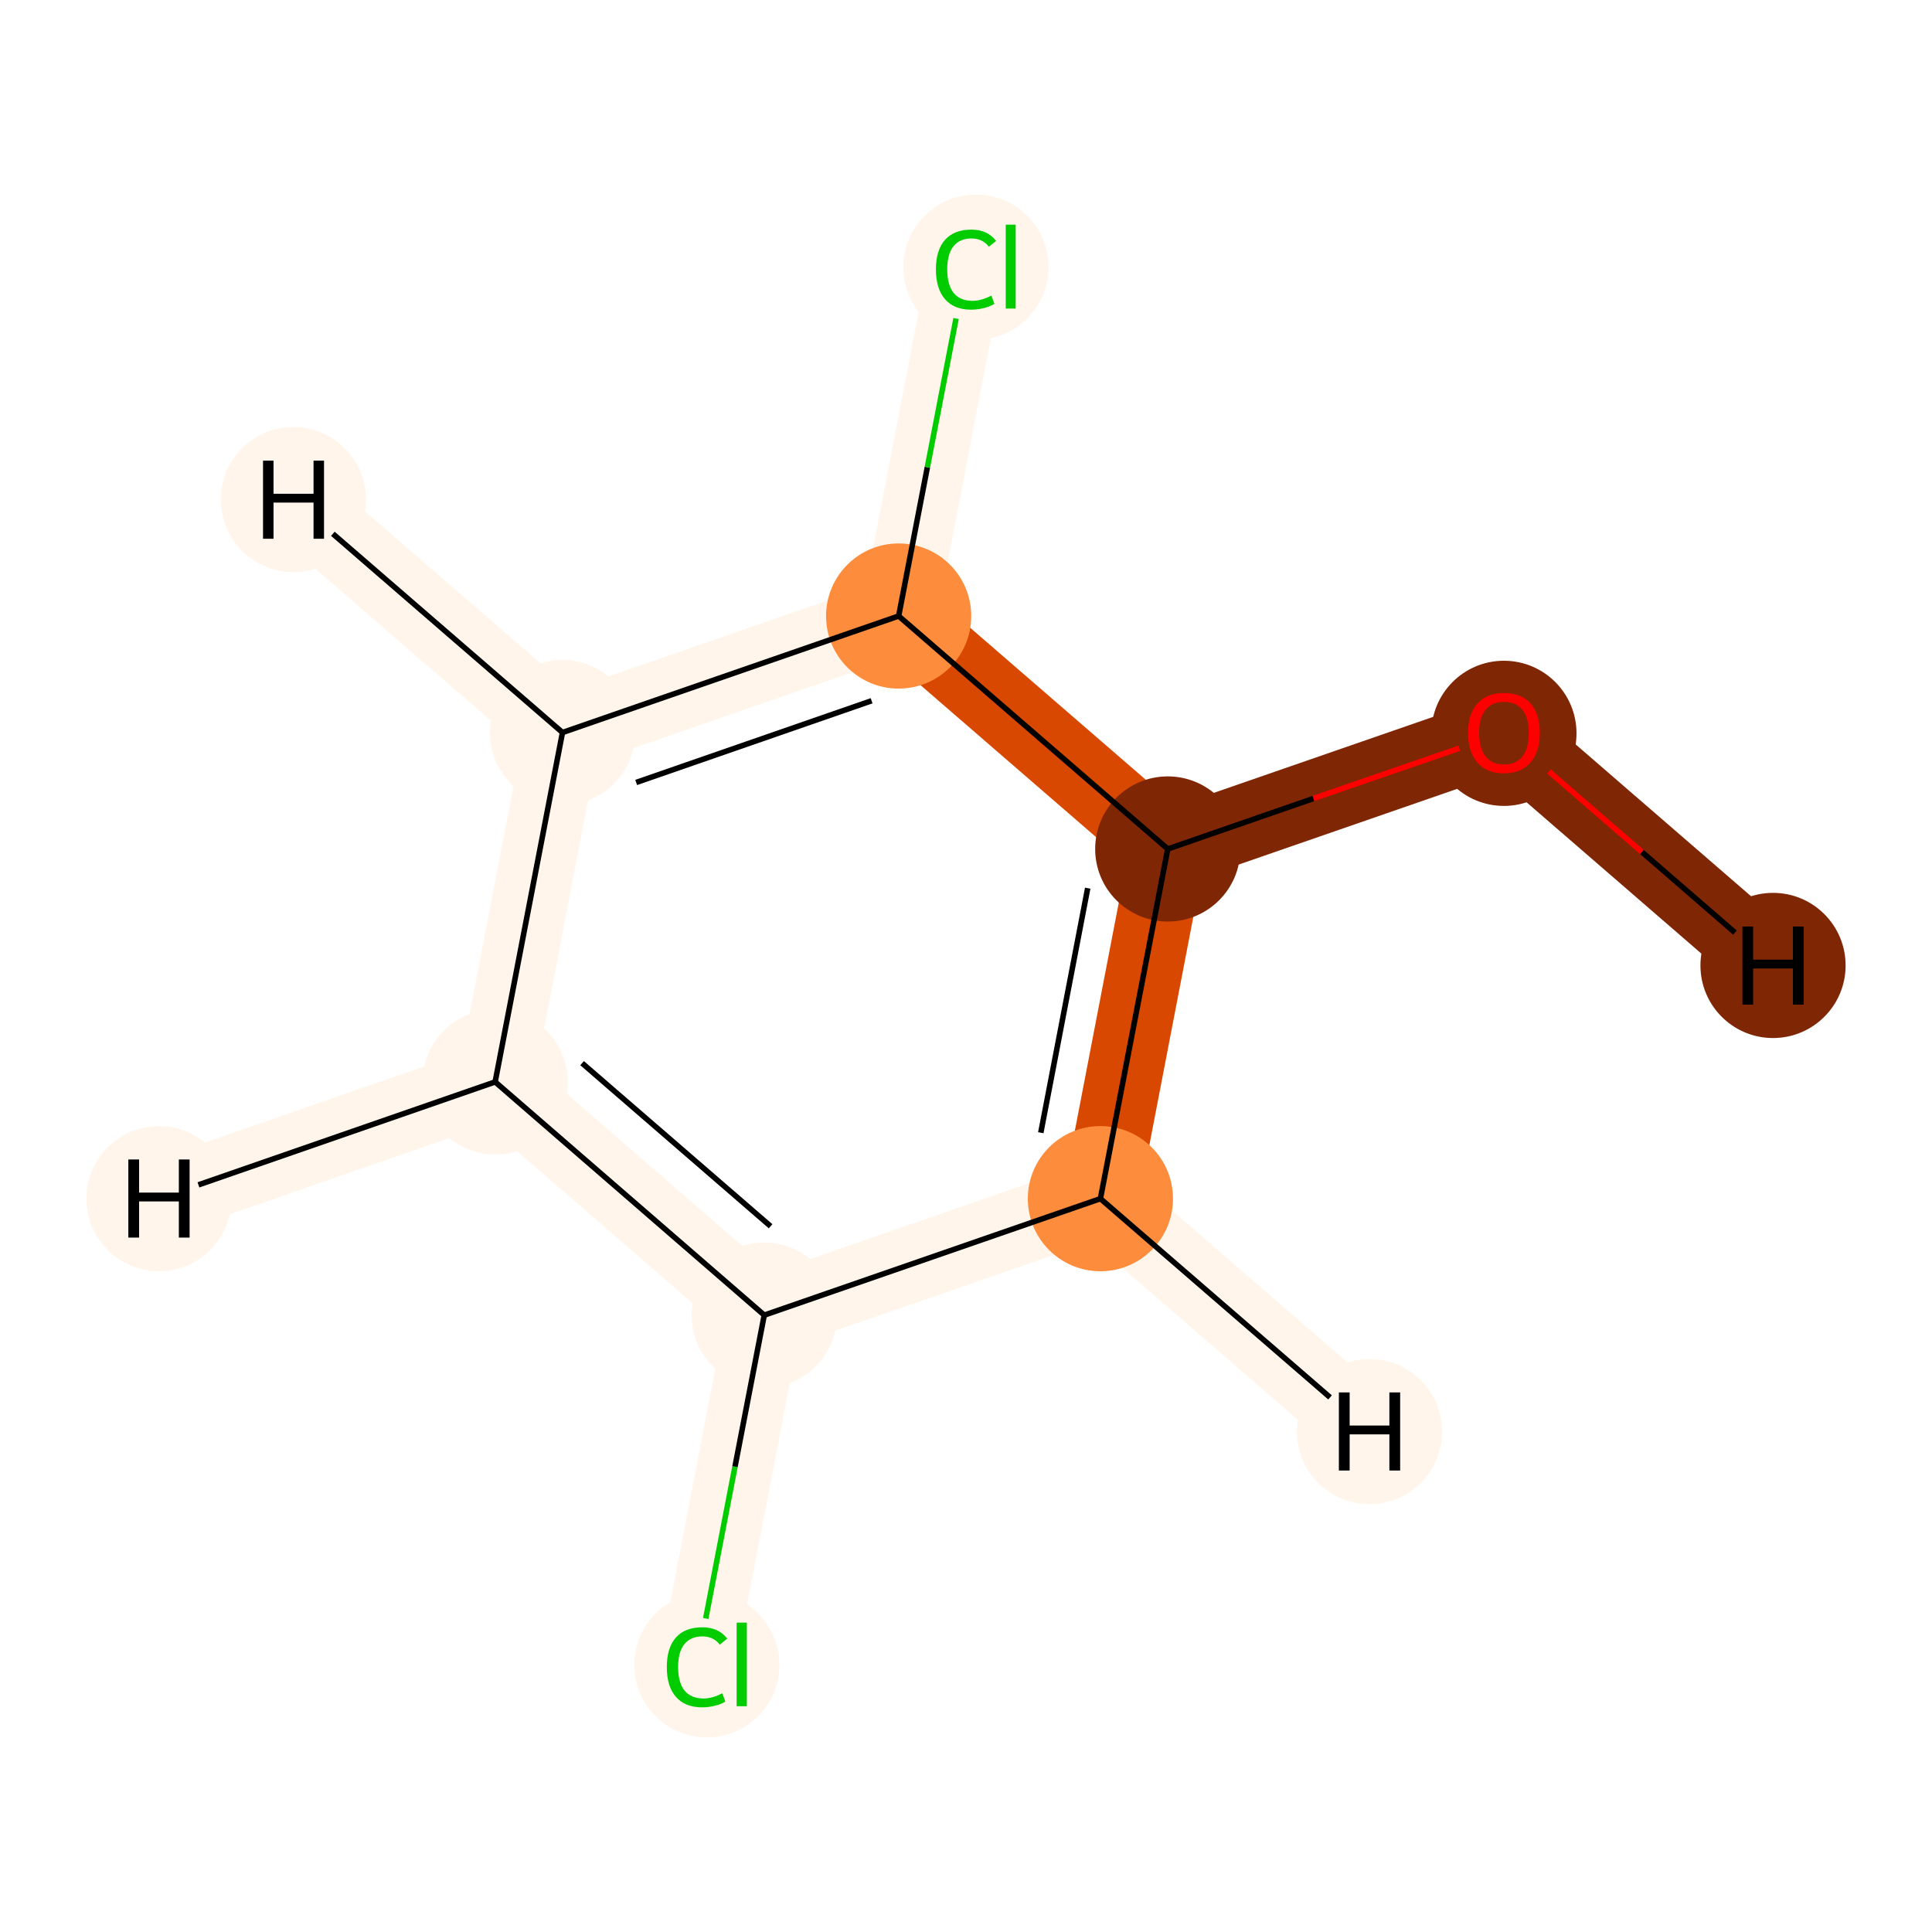 <?xml version='1.0' encoding='iso-8859-1'?>
<svg version='1.1' baseProfile='full'
              xmlns='http://www.w3.org/2000/svg'
                      xmlns:rdkit='http://www.rdkit.org/xml'
                      xmlns:xlink='http://www.w3.org/1999/xlink'
                  xml:space='preserve'
width='700px' height='700px' viewBox='0 0 700 700'>
<!-- END OF HEADER -->
<rect style='opacity:1.0;fill:#FFFFFF;stroke:none' width='700.0' height='700.0' x='0.0' y='0.0'> </rect>
<path d='M 252.5,603.1 L 276.9,476.5' style='fill:none;fill-rule:evenodd;stroke:#FFF5EB;stroke-width:27.5px;stroke-linecap:butt;stroke-linejoin:miter;stroke-opacity:1' />
<path d='M 276.9,476.5 L 179.4,392.0' style='fill:none;fill-rule:evenodd;stroke:#FFF5EB;stroke-width:27.5px;stroke-linecap:butt;stroke-linejoin:miter;stroke-opacity:1' />
<path d='M 276.9,476.5 L 398.7,434.3' style='fill:none;fill-rule:evenodd;stroke:#FFF5EB;stroke-width:27.5px;stroke-linecap:butt;stroke-linejoin:miter;stroke-opacity:1' />
<path d='M 179.4,392.0 L 203.8,265.4' style='fill:none;fill-rule:evenodd;stroke:#FFF5EB;stroke-width:27.5px;stroke-linecap:butt;stroke-linejoin:miter;stroke-opacity:1' />
<path d='M 179.4,392.0 L 57.6,434.3' style='fill:none;fill-rule:evenodd;stroke:#FFF5EB;stroke-width:27.5px;stroke-linecap:butt;stroke-linejoin:miter;stroke-opacity:1' />
<path d='M 203.8,265.4 L 325.6,223.2' style='fill:none;fill-rule:evenodd;stroke:#FFF5EB;stroke-width:27.5px;stroke-linecap:butt;stroke-linejoin:miter;stroke-opacity:1' />
<path d='M 203.8,265.4 L 106.3,181.0' style='fill:none;fill-rule:evenodd;stroke:#FFF5EB;stroke-width:27.5px;stroke-linecap:butt;stroke-linejoin:miter;stroke-opacity:1' />
<path d='M 325.6,223.2 L 423.1,307.6' style='fill:none;fill-rule:evenodd;stroke:#D94801;stroke-width:27.5px;stroke-linecap:butt;stroke-linejoin:miter;stroke-opacity:1' />
<path d='M 325.6,223.2 L 350.0,96.6' style='fill:none;fill-rule:evenodd;stroke:#FFF5EB;stroke-width:27.5px;stroke-linecap:butt;stroke-linejoin:miter;stroke-opacity:1' />
<path d='M 423.1,307.6 L 398.7,434.3' style='fill:none;fill-rule:evenodd;stroke:#D94801;stroke-width:27.5px;stroke-linecap:butt;stroke-linejoin:miter;stroke-opacity:1' />
<path d='M 423.1,307.6 L 544.9,265.4' style='fill:none;fill-rule:evenodd;stroke:#7F2704;stroke-width:27.5px;stroke-linecap:butt;stroke-linejoin:miter;stroke-opacity:1' />
<path d='M 398.7,434.3 L 496.2,518.7' style='fill:none;fill-rule:evenodd;stroke:#FFF5EB;stroke-width:27.5px;stroke-linecap:butt;stroke-linejoin:miter;stroke-opacity:1' />
<path d='M 544.9,265.4 L 642.4,349.8' style='fill:none;fill-rule:evenodd;stroke:#7F2704;stroke-width:27.5px;stroke-linecap:butt;stroke-linejoin:miter;stroke-opacity:1' />
<ellipse cx='256.1' cy='603.2' rx='25.8' ry='25.8'  style='fill:#FFF5EB;fill-rule:evenodd;stroke:#FFF5EB;stroke-width:1.0px;stroke-linecap:butt;stroke-linejoin:miter;stroke-opacity:1' />
<ellipse cx='276.9' cy='476.5' rx='25.8' ry='25.8'  style='fill:#FFF5EB;fill-rule:evenodd;stroke:#FFF5EB;stroke-width:1.0px;stroke-linecap:butt;stroke-linejoin:miter;stroke-opacity:1' />
<ellipse cx='179.4' cy='392.0' rx='25.8' ry='25.8'  style='fill:#FFF5EB;fill-rule:evenodd;stroke:#FFF5EB;stroke-width:1.0px;stroke-linecap:butt;stroke-linejoin:miter;stroke-opacity:1' />
<ellipse cx='203.8' cy='265.4' rx='25.8' ry='25.8'  style='fill:#FFF5EB;fill-rule:evenodd;stroke:#FFF5EB;stroke-width:1.0px;stroke-linecap:butt;stroke-linejoin:miter;stroke-opacity:1' />
<ellipse cx='325.6' cy='223.2' rx='25.8' ry='25.8'  style='fill:#FD8D3C;fill-rule:evenodd;stroke:#FD8D3C;stroke-width:1.0px;stroke-linecap:butt;stroke-linejoin:miter;stroke-opacity:1' />
<ellipse cx='423.1' cy='307.6' rx='25.8' ry='25.8'  style='fill:#7F2704;fill-rule:evenodd;stroke:#7F2704;stroke-width:1.0px;stroke-linecap:butt;stroke-linejoin:miter;stroke-opacity:1' />
<ellipse cx='398.7' cy='434.3' rx='25.8' ry='25.8'  style='fill:#FD8D3C;fill-rule:evenodd;stroke:#FD8D3C;stroke-width:1.0px;stroke-linecap:butt;stroke-linejoin:miter;stroke-opacity:1' />
<ellipse cx='544.9' cy='265.7' rx='25.8' ry='25.8'  style='fill:#7F2704;fill-rule:evenodd;stroke:#7F2704;stroke-width:1.0px;stroke-linecap:butt;stroke-linejoin:miter;stroke-opacity:1' />
<ellipse cx='353.6' cy='96.8' rx='25.8' ry='25.8'  style='fill:#FFF5EB;fill-rule:evenodd;stroke:#FFF5EB;stroke-width:1.0px;stroke-linecap:butt;stroke-linejoin:miter;stroke-opacity:1' />
<ellipse cx='57.6' cy='434.3' rx='25.8' ry='25.8'  style='fill:#FFF5EB;fill-rule:evenodd;stroke:#FFF5EB;stroke-width:1.0px;stroke-linecap:butt;stroke-linejoin:miter;stroke-opacity:1' />
<ellipse cx='106.3' cy='181.0' rx='25.8' ry='25.8'  style='fill:#FFF5EB;fill-rule:evenodd;stroke:#FFF5EB;stroke-width:1.0px;stroke-linecap:butt;stroke-linejoin:miter;stroke-opacity:1' />
<ellipse cx='496.2' cy='518.7' rx='25.8' ry='25.8'  style='fill:#FFF5EB;fill-rule:evenodd;stroke:#FFF5EB;stroke-width:1.0px;stroke-linecap:butt;stroke-linejoin:miter;stroke-opacity:1' />
<ellipse cx='642.4' cy='349.8' rx='25.8' ry='25.8'  style='fill:#7F2704;fill-rule:evenodd;stroke:#7F2704;stroke-width:1.0px;stroke-linecap:butt;stroke-linejoin:miter;stroke-opacity:1' />
<path class='bond-0 atom-0 atom-1' d='M 255.7,586.4 L 266.3,531.4' style='fill:none;fill-rule:evenodd;stroke:#00CC00;stroke-width:2.0px;stroke-linecap:butt;stroke-linejoin:miter;stroke-opacity:1' />
<path class='bond-0 atom-0 atom-1' d='M 266.3,531.4 L 276.9,476.5' style='fill:none;fill-rule:evenodd;stroke:#000000;stroke-width:2.0px;stroke-linecap:butt;stroke-linejoin:miter;stroke-opacity:1' />
<path class='bond-1 atom-1 atom-2' d='M 276.9,476.5 L 179.4,392.0' style='fill:none;fill-rule:evenodd;stroke:#000000;stroke-width:2.0px;stroke-linecap:butt;stroke-linejoin:miter;stroke-opacity:1' />
<path class='bond-1 atom-1 atom-2' d='M 279.2,444.3 L 210.9,385.2' style='fill:none;fill-rule:evenodd;stroke:#000000;stroke-width:2.0px;stroke-linecap:butt;stroke-linejoin:miter;stroke-opacity:1' />
<path class='bond-8 atom-6 atom-1' d='M 398.7,434.3 L 276.9,476.5' style='fill:none;fill-rule:evenodd;stroke:#000000;stroke-width:2.0px;stroke-linecap:butt;stroke-linejoin:miter;stroke-opacity:1' />
<path class='bond-2 atom-2 atom-3' d='M 179.4,392.0 L 203.8,265.4' style='fill:none;fill-rule:evenodd;stroke:#000000;stroke-width:2.0px;stroke-linecap:butt;stroke-linejoin:miter;stroke-opacity:1' />
<path class='bond-9 atom-2 atom-9' d='M 179.4,392.0 L 71.9,429.3' style='fill:none;fill-rule:evenodd;stroke:#000000;stroke-width:2.0px;stroke-linecap:butt;stroke-linejoin:miter;stroke-opacity:1' />
<path class='bond-3 atom-3 atom-4' d='M 203.8,265.4 L 325.6,223.2' style='fill:none;fill-rule:evenodd;stroke:#000000;stroke-width:2.0px;stroke-linecap:butt;stroke-linejoin:miter;stroke-opacity:1' />
<path class='bond-3 atom-3 atom-4' d='M 230.5,283.5 L 315.8,253.9' style='fill:none;fill-rule:evenodd;stroke:#000000;stroke-width:2.0px;stroke-linecap:butt;stroke-linejoin:miter;stroke-opacity:1' />
<path class='bond-10 atom-3 atom-10' d='M 203.8,265.4 L 120.6,193.4' style='fill:none;fill-rule:evenodd;stroke:#000000;stroke-width:2.0px;stroke-linecap:butt;stroke-linejoin:miter;stroke-opacity:1' />
<path class='bond-4 atom-4 atom-5' d='M 325.6,223.2 L 423.1,307.6' style='fill:none;fill-rule:evenodd;stroke:#000000;stroke-width:2.0px;stroke-linecap:butt;stroke-linejoin:miter;stroke-opacity:1' />
<path class='bond-7 atom-4 atom-8' d='M 325.6,223.2 L 336.0,169.3' style='fill:none;fill-rule:evenodd;stroke:#000000;stroke-width:2.0px;stroke-linecap:butt;stroke-linejoin:miter;stroke-opacity:1' />
<path class='bond-7 atom-4 atom-8' d='M 336.0,169.3 L 346.4,115.4' style='fill:none;fill-rule:evenodd;stroke:#00CC00;stroke-width:2.0px;stroke-linecap:butt;stroke-linejoin:miter;stroke-opacity:1' />
<path class='bond-5 atom-5 atom-6' d='M 423.1,307.6 L 398.7,434.3' style='fill:none;fill-rule:evenodd;stroke:#000000;stroke-width:2.0px;stroke-linecap:butt;stroke-linejoin:miter;stroke-opacity:1' />
<path class='bond-5 atom-5 atom-6' d='M 394.1,321.8 L 377.1,410.4' style='fill:none;fill-rule:evenodd;stroke:#000000;stroke-width:2.0px;stroke-linecap:butt;stroke-linejoin:miter;stroke-opacity:1' />
<path class='bond-6 atom-5 atom-7' d='M 423.1,307.6 L 475.9,289.3' style='fill:none;fill-rule:evenodd;stroke:#000000;stroke-width:2.0px;stroke-linecap:butt;stroke-linejoin:miter;stroke-opacity:1' />
<path class='bond-6 atom-5 atom-7' d='M 475.9,289.3 L 528.7,271.1' style='fill:none;fill-rule:evenodd;stroke:#FF0000;stroke-width:2.0px;stroke-linecap:butt;stroke-linejoin:miter;stroke-opacity:1' />
<path class='bond-11 atom-6 atom-11' d='M 398.7,434.3 L 481.9,506.3' style='fill:none;fill-rule:evenodd;stroke:#000000;stroke-width:2.0px;stroke-linecap:butt;stroke-linejoin:miter;stroke-opacity:1' />
<path class='bond-12 atom-7 atom-12' d='M 561.2,279.5 L 594.9,308.7' style='fill:none;fill-rule:evenodd;stroke:#FF0000;stroke-width:2.0px;stroke-linecap:butt;stroke-linejoin:miter;stroke-opacity:1' />
<path class='bond-12 atom-7 atom-12' d='M 594.9,308.7 L 628.6,337.9' style='fill:none;fill-rule:evenodd;stroke:#000000;stroke-width:2.0px;stroke-linecap:butt;stroke-linejoin:miter;stroke-opacity:1' />
<path  class='atom-0' d='M 241.6 604.0
Q 241.6 597.0, 244.9 593.3
Q 248.2 589.6, 254.5 589.6
Q 260.3 589.6, 263.5 593.7
L 260.8 595.9
Q 258.5 592.9, 254.5 592.9
Q 250.2 592.9, 247.9 595.8
Q 245.7 598.6, 245.7 604.0
Q 245.7 609.6, 248.0 612.5
Q 250.4 615.4, 254.9 615.4
Q 258.1 615.4, 261.7 613.5
L 262.8 616.5
Q 261.3 617.5, 259.1 618.0
Q 256.9 618.6, 254.4 618.6
Q 248.2 618.6, 244.9 614.8
Q 241.6 611.1, 241.6 604.0
' fill='#00CC00'/>
<path  class='atom-0' d='M 266.9 587.9
L 270.6 587.9
L 270.6 618.2
L 266.9 618.2
L 266.9 587.9
' fill='#00CC00'/>
<path  class='atom-7' d='M 531.9 265.5
Q 531.9 258.7, 535.3 254.9
Q 538.7 251.1, 544.9 251.1
Q 551.2 251.1, 554.6 254.9
Q 557.9 258.7, 557.9 265.5
Q 557.9 272.4, 554.5 276.3
Q 551.1 280.2, 544.9 280.2
Q 538.7 280.2, 535.3 276.3
Q 531.9 272.4, 531.9 265.5
M 544.9 277.0
Q 549.3 277.0, 551.6 274.1
Q 553.9 271.2, 553.9 265.5
Q 553.9 260.0, 551.6 257.2
Q 549.3 254.3, 544.9 254.3
Q 540.6 254.3, 538.3 257.1
Q 535.9 259.9, 535.9 265.5
Q 535.9 271.2, 538.3 274.1
Q 540.6 277.0, 544.9 277.0
' fill='#FF0000'/>
<path  class='atom-8' d='M 339.1 97.6
Q 339.1 90.6, 342.4 86.9
Q 345.7 83.2, 352.0 83.2
Q 357.8 83.2, 360.9 87.3
L 358.3 89.4
Q 356.0 86.4, 352.0 86.4
Q 347.7 86.4, 345.4 89.3
Q 343.2 92.2, 343.2 97.6
Q 343.2 103.2, 345.5 106.1
Q 347.8 109.0, 352.4 109.0
Q 355.5 109.0, 359.2 107.1
L 360.3 110.1
Q 358.8 111.0, 356.6 111.6
Q 354.3 112.2, 351.8 112.2
Q 345.7 112.2, 342.4 108.4
Q 339.1 104.6, 339.1 97.6
' fill='#00CC00'/>
<path  class='atom-8' d='M 364.4 81.4
L 368.0 81.4
L 368.0 111.8
L 364.4 111.8
L 364.4 81.4
' fill='#00CC00'/>
<path  class='atom-9' d='M 46.5 420.1
L 50.4 420.1
L 50.4 432.1
L 64.8 432.1
L 64.8 420.1
L 68.7 420.1
L 68.7 448.4
L 64.8 448.4
L 64.8 435.3
L 50.4 435.3
L 50.4 448.4
L 46.5 448.4
L 46.5 420.1
' fill='#000000'/>
<path  class='atom-10' d='M 95.3 166.9
L 99.1 166.9
L 99.1 178.9
L 113.6 178.9
L 113.6 166.9
L 117.4 166.9
L 117.4 195.2
L 113.6 195.2
L 113.6 182.1
L 99.1 182.1
L 99.1 195.2
L 95.3 195.2
L 95.3 166.9
' fill='#000000'/>
<path  class='atom-11' d='M 485.1 504.5
L 489.0 504.5
L 489.0 516.5
L 503.4 516.5
L 503.4 504.5
L 507.3 504.5
L 507.3 532.8
L 503.4 532.8
L 503.4 519.7
L 489.0 519.7
L 489.0 532.8
L 485.1 532.8
L 485.1 504.5
' fill='#000000'/>
<path  class='atom-12' d='M 631.3 335.7
L 635.2 335.7
L 635.2 347.7
L 649.6 347.7
L 649.6 335.7
L 653.5 335.7
L 653.5 364.0
L 649.6 364.0
L 649.6 350.9
L 635.2 350.9
L 635.2 364.0
L 631.3 364.0
L 631.3 335.7
' fill='#000000'/>
</svg>
